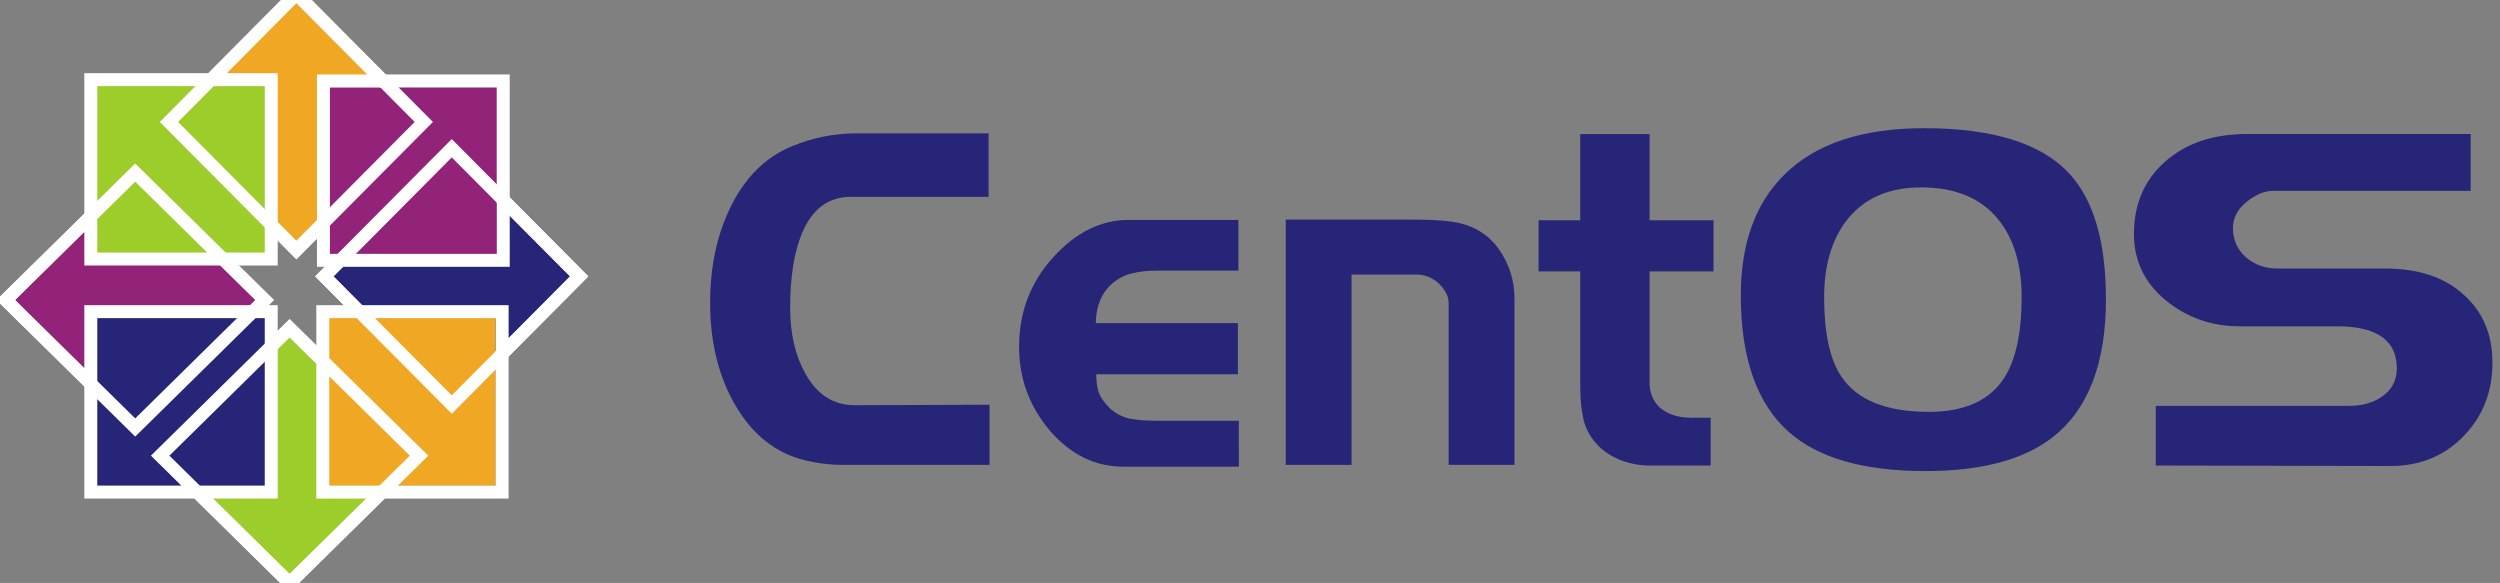 <svg xmlns:rdf="http://www.w3.org/1999/02/22-rdf-syntax-ns#" xmlns="http://www.w3.org/2000/svg" version="1.1" xmlns:cc="http://creativecommons.org/ns#" xmlns:dc="http://purl.org/dc/elements/1.1/" viewBox="0 0 193 45">
<rect x="0" y="0" width="193" height="45" fill="#808080" stroke="none"/>
<g transform="translate(710.87 -2240.2)">
<g transform="matrix(.995 0 0 .995 -3.35 11.082)">
<g xml:space="default" transform="matrix(.695 0 0 .695 -221.44 698.53)" fill="#262577">
<path d="m-594.04 2270.3h-16.337q-2.485 0-4.917-0.687-4.705-1.427-7.455-6.556-2.485-4.653-2.485-10.838 0-5.974 2.22-10.574 2.432-5.075 6.926-6.926 3.489-1.427 7.137-1.427h14.803v7.085h-15.385q-3.754 0-5.446 4.071-1.322 3.172-1.322 8.3 0 4.335 1.692 7.349 1.956 3.542 5.498 3.542l15.068-0.053v6.714z" xml:space="default"/>
<path d="m-566.21 2270.5h-12.9c-3.137 0-5.869-1.339-8.195-4.018-2.291-2.714-3.437-5.833-3.437-9.358 0-3.842 1.251-7.155 3.754-9.939 2.538-2.82 5.357-4.23 8.459-4.23h12.266v5.657h-8.988c-1.128 0-2.097 0.106-2.908 0.317-0.775 0.176-1.498 0.546-2.168 1.11-1.234 1.057-1.85 2.64-1.85 4.437h15.861v5.71h-15.808c0 0.846 0.088 1.414 0.264 2.013 0.211 0.564 0.617 1.145 1.216 1.745 0.599 0.564 1.304 0.952 2.115 1.163 0.846 0.176 1.868 0.264 3.066 0.264h9.252z" xml:space="default"/>
<path d="m-535.44 2270.3h-7.349v-18.028q0-0.687-0.317-1.216-0.317-0.582-0.899-1.11-1.057-0.899-2.432-0.899h-7.19v21.254h-7.349v-27.386h14.063q3.754 0 5.446 0.423 2.643 0.634 4.23 2.802 1.798 2.538 1.798 5.551v18.61z" xml:space="default"/>
<path d="m-513.22 2248.7h-7.137v12.424c0 1.128 0.388 2.062 1.163 2.802 0.881 0.74 2.044 1.11 3.489 1.11h2.168v5.34h-6.82c-2.044 0-4.289-0.74-5.734-2.22-0.846-0.881-1.392-1.851-1.639-2.908-0.247-1.057-0.37-2.309-0.37-3.754v-12.794h-4.652v-5.71h4.652v-9.622h7.743v9.622h7.137z" xml:space="default"/>
<path d="m-469.41 2251.8q0 10.785-5.974 15.438-4.864 3.754-14.169 3.754-10.31 0-15.226-4.335-5.393-4.758-5.393-15.279 0-8.618 4.811-13.429 5.234-5.234 15.649-5.234 11.473 0 16.178 5.023 4.124 4.441 4.124 14.063zm-9.411-0.211q0-5.446-2.591-8.671-2.908-3.595-8.618-3.595-5.604 0-8.459 3.86-2.379 3.225-2.379 8.406 0 5.974 1.903 8.829 2.643 3.965 9.781 3.965 6.027 0 8.459-3.859 1.903-3.014 1.903-8.935z" xml:space="default"/>
<path d="m-426.26 2258.9q0 4.864-3.225 8.195-3.225 3.331-8.195 3.331l-26.17-0.053v-6.662h21.571q2.168 0 3.648-1.004 1.692-1.163 1.692-3.172 0-4.705-6.662-4.705h-10.891q-4.705 0-8.248-2.908-3.542-2.908-3.542-7.402 0-4.97 3.437-8.036 3.489-3.119 9.146-3.119h25.007v6.344h-22.047q-1.48 0-3.014 1.269-1.48 1.216-1.48 2.908 0 1.903 1.427 3.225 1.48 1.269 3.542 1.269h12.001q5.604 0 8.776 2.908 3.225 2.855 3.225 7.613z" xml:space="default"/>
</g>
<g>
<g stroke="#fff">
<rect style="color-rendering:auto;color:#000000;shape-rendering:auto;image-rendering:auto" xml:space="default" transform="matrix(-.713 .702 -.713 -.702 0 0)" height="14.086" width="14.086" y="-1128" x="2096.5" stroke-width="1.005" fill="#932279"/>
<rect style="color-rendering:auto;color:#000000;shape-rendering:auto;image-rendering:auto" stroke-width="1.005" xml:space="default" transform="matrix(-.705 -.709 .705 -.709 0 0)" width="14.024" y="-2081.6" x="-1105.6" height="14.024" fill="#efa724"/>
<rect style="color-rendering:auto;color:#000000;shape-rendering:auto;image-rendering:auto" y="-1145" xml:space="default" transform="matrix(-.713 .702 -.713 -.702 0 0)" height="14.086" width="14.086" x="2096.7" stroke-width="1.005" fill="#9ccd2a"/>
<rect style="color-rendering:auto;color:#000000;shape-rendering:auto;image-rendering:auto" xml:space="default" transform="matrix(-.705 -.709 .705 -.709 0 0)" height="14.024" width="14.024" y="-2081.5" x="-1122.6" stroke-width="1.005" fill="#262577"/>
</g>
<rect style="color-rendering:auto;color:#000000;shape-rendering:auto;image-rendering:auto" xml:space="default" height="13.437" width="13.499" y="2247" x="-703.53" fill="#fce94f"/>
<g>
<rect style="color-rendering:auto;color:#000000;shape-rendering:auto;image-rendering:auto" xml:space="default" height="13.5" width="13.401" y="2264.5" x="-686.03" fill="#efa724"/>
<rect style="color-rendering:auto;color:#000000;shape-rendering:auto;image-rendering:auto" xml:space="default" height="13.432" width="13.446" y="2247.1" x="-685.98" fill="#932279"/>
<rect style="color-rendering:auto;color:#000000;shape-rendering:auto;image-rendering:auto" xml:space="default" height="13.918" width="13.999" stroke="#fff" y="2246.5" x="-704.03" stroke-width="1.005" fill="#9ccd2a"/>
</g>
<g stroke="#fff">
<rect style="color-rendering:auto;color:#000000;shape-rendering:auto;image-rendering:auto" xml:space="default" height="14" width="13.914" y="2264.5" x="-686.03" stroke-width="1.005" fill="none"/>
<rect style="color-rendering:auto;color:#000000;shape-rendering:auto;image-rendering:auto" xml:space="default" height="13.918" width="13.95" y="2246.6" x="-685.98" stroke-width="1.005" fill="none"/>
<rect style="color-rendering:auto;color:#000000;shape-rendering:auto;image-rendering:auto" xml:space="default" height="13.999" width="13.999" y="2264.5" x="-704.03" stroke-width="1.005" fill="#262577"/>
</g>
<g stroke="#fff" fill="none">
<rect style="color-rendering:auto;color:#000000;shape-rendering:auto;image-rendering:auto" y="-1128" xml:space="default" transform="matrix(-.713 .702 -.713 -.702 0 0)" height="14.086" width="14.086" x="2096.5" stroke-width="1.005"/>
<rect style="color-rendering:auto;color:#000000;shape-rendering:auto;image-rendering:auto" xml:space="default" transform="matrix(-.705 -.709 .705 -.709 0 0)" height="14.024" width="14.024" y="-2081.6" x="-1105.6" stroke-width="1.005"/>
<rect style="color-rendering:auto;color:#000000;shape-rendering:auto;image-rendering:auto" xml:space="default" transform="matrix(-.713 .702 -.713 -.702 0 0)" height="14.086" width="14.086" y="-1145" x="2096.7" stroke-width="1.005"/>
<rect style="color-rendering:auto;color:#000000;shape-rendering:auto;image-rendering:auto" stroke-width="1.005" xml:space="default" transform="matrix(-.705 -.709 .705 -.709 0 0)" width="14.024" y="-2081.5" x="-1122.6" height="14.024"/>
</g>
</g>
</g>
</g>
</svg>
